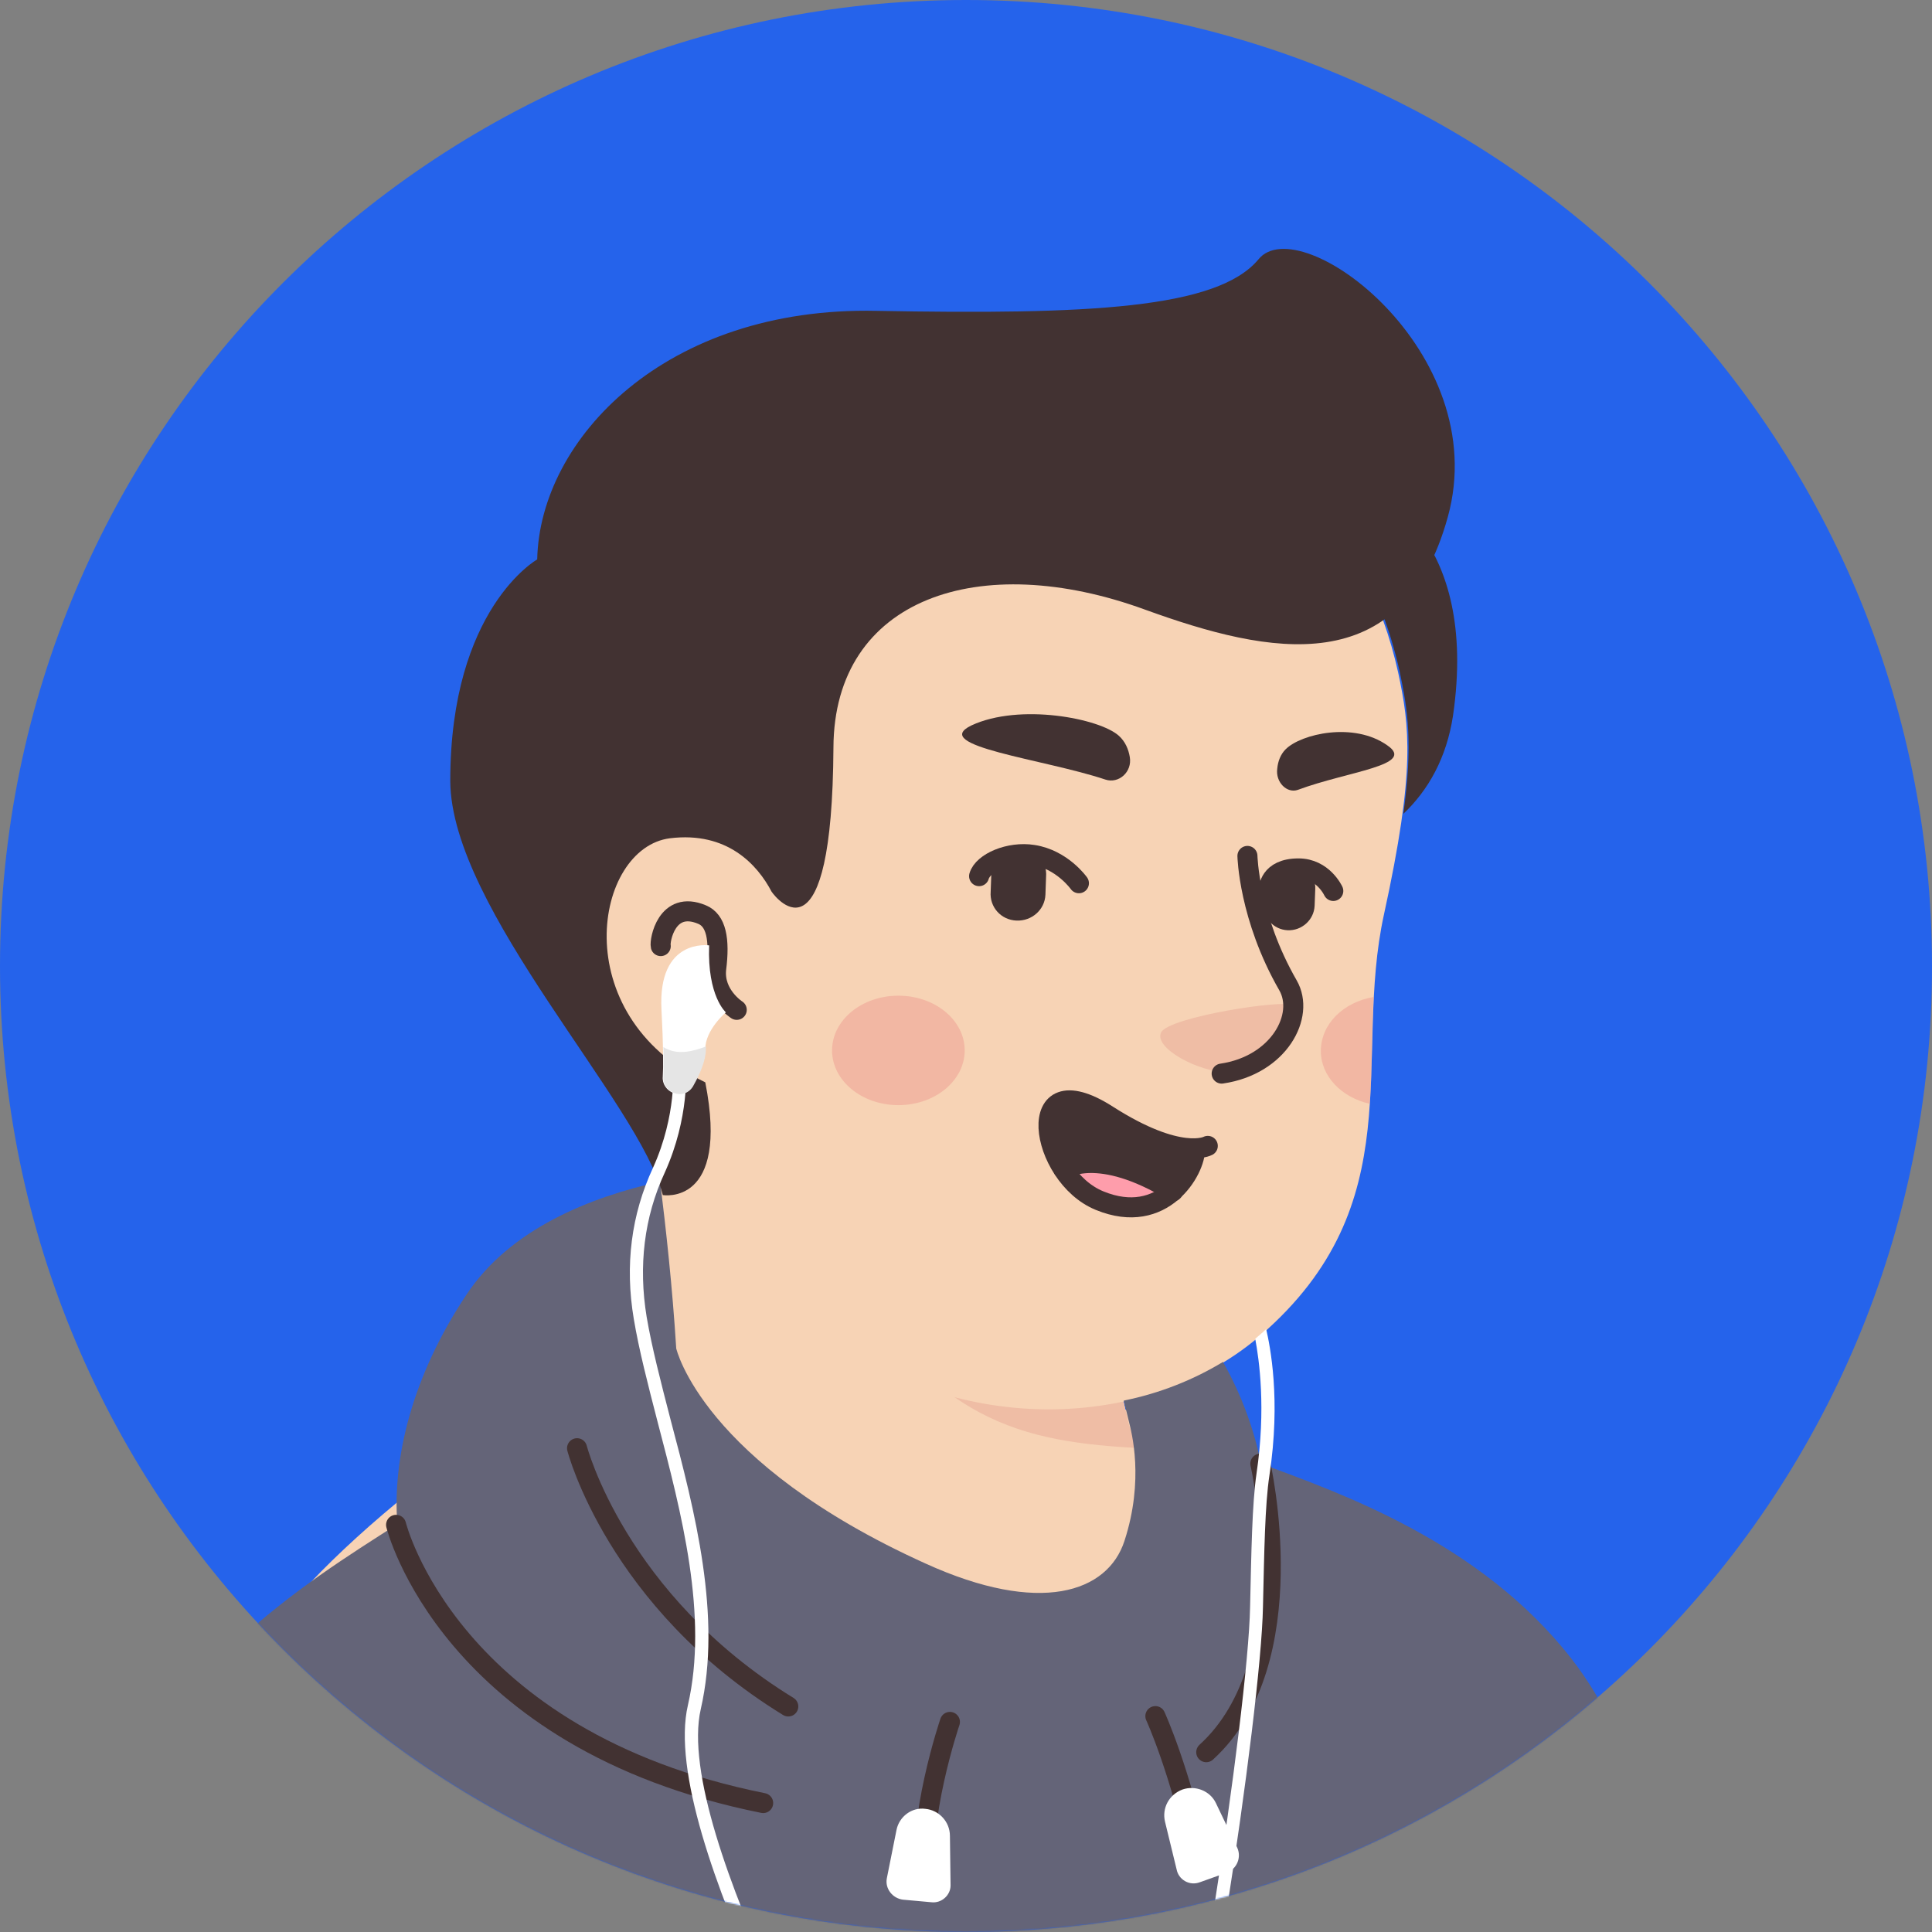 <svg width="1300" height="1300" viewBox="0 0 1300 1300" fill="none" xmlns="http://www.w3.org/2000/svg">
<rect x="0" y="0" width="1300" height="1300" fill="#808080" stroke="none"/>
<path d="M650 1300C290.71 1300 0 1008.86 0 650C0 290.71 291.141 0 650 0C1009.29 0 1300 291.141 1300 650C1300.43 1009.29 1009.29 1300 650 1300Z" fill="#2563EB"/>
<mask id="mask0_220_930" style="mask-type:alpha" maskUnits="userSpaceOnUse" x="0" y="0" width="1300" height="1300">
<path d="M650 1300C290.71 1300 0 1008.86 0 650C0 290.71 291.141 0 650 0C1009.29 0 1300 291.141 1300 650C1300.43 1009.29 1009.29 1300 650 1300Z" fill="#F7C0B5"/>
</mask>
<g mask="url(#mask0_220_930)">
<path d="M1014 1197.33C1010.97 1199.5 1007.5 1201.66 1004.47 1203.83C1001 1206 997.967 1208.16 994.5 1209.9C991.467 1211.63 988.867 1213.36 985.833 1215.1C985.4 1215.53 984.967 1215.53 984.533 1215.96C974.567 1222.03 964.167 1227.66 953.767 1232.86C950.733 1234.6 947.267 1236.33 944.233 1237.63C944.233 1237.63 943.8 1238.06 943.367 1238.06C939.9 1239.8 936.433 1241.53 932.967 1243.26C926.033 1246.73 918.667 1249.76 911.733 1252.8C908.267 1254.53 904.367 1255.83 900.9 1257.13C897.433 1258.43 893.533 1260.16 890.067 1261.46C886.6 1262.76 882.7 1264.5 879.233 1265.8C879.233 1265.8 879.233 1265.8 878.8 1265.8C875.333 1267.1 871.433 1268.4 867.967 1269.7C860.167 1272.3 851.933 1274.9 844.133 1277.5C841.533 1278.36 838.5 1279.23 835.9 1280.1C827.667 1282.7 819.433 1284.86 811.2 1286.6C808.167 1287.46 805.133 1287.9 801.667 1288.76C793.867 1290.5 785.633 1292.23 777.833 1293.96C776.1 1294.4 774.8 1294.4 773.067 1294.83C770.467 1295.26 767.433 1295.7 764.833 1296.13C760.933 1296.56 757.467 1297.43 753.567 1297.86C751.833 1298.3 750.1 1298.3 748.367 1298.73C746.2 1299.16 743.6 1299.6 741 1299.6C734.067 1300.46 726.7 1301.33 719.767 1302.2C717.6 1302.63 715 1302.63 712.833 1303.06H712.4C709.367 1303.5 706.333 1303.5 703.3 1303.93C700.267 1304.36 697.233 1304.36 694.2 1304.36C692.467 1304.36 690.3 1304.8 688.567 1304.8C685.1 1304.8 682.067 1305.23 679.033 1305.23C674.7 1305.23 670.8 1305.66 666.467 1305.66C662.133 1305.66 658.234 1305.66 653.9 1305.66C650.867 1305.66 647.834 1305.66 644.8 1305.66C462.367 1303.06 297.7 1225.5 180.7 1102.43C180.7 1102.43 180.7 1102 180.267 1102C193.7 1075.56 243.534 1027.9 295.534 988.464C361.4 938.631 454.567 907.865 454.567 907.865C454.567 907.865 515.667 897.898 742.3 945.131C915.2 981.531 988.867 1129.3 1014 1197.33Z" fill="#F7D3B5"/>
<path d="M790.4 1065.16C781.3 1109.8 722.367 1136.23 623.134 1096.36C501.367 1046.96 454.567 907.865 454.567 907.865C448.067 808.198 432.901 722.831 432.901 722.831C573.734 710.698 740.134 875.365 740.134 875.365L759.2 956.831C760.934 963.765 764.4 969.831 769.6 974.165C778.7 989.764 796.467 1036.56 790.4 1065.16Z" fill="#F7D3B5"/>
<path d="M769.6 974.598C686.834 970.264 625.734 958.131 560.3 840.698C615.767 889.664 681.2 908.298 750.1 916.964L759.2 956.831C760.934 964.198 764.4 970.264 769.6 974.598Z" fill="#EFBDA5"/>
<path d="M940.767 452.431C948.567 488.831 952.467 518.298 931.233 615.365C910 712.431 950.733 809.498 848.467 898.331C779.567 958.131 659.1 969.398 562.9 903.965C530.4 881.865 500.5 851.098 476.233 810.798C457.167 779.165 435.067 749.265 410.367 721.965C376.133 684.698 334.967 609.731 355.333 477.131C388.267 261.332 601.9 236.632 728 260.465C854.1 284.298 919.533 356.232 940.767 452.431Z" fill="#F7D3B5"/>
<path d="M526.067 621.865C526.067 621.865 512.633 556.865 449.367 564.665C394.767 571.598 375.7 702.465 499.633 738.865" fill="#F7D3B5"/>
<path d="M495.734 679.498C495.734 679.498 480.134 669.531 481.867 652.198C484.467 631.831 481.867 619.265 472.334 615.365C448.5 605.398 443.734 633.131 444.6 636.598" stroke="#423232" stroke-width="13.479" stroke-miterlimit="10" stroke-linecap="round" stroke-linejoin="round"/>
<path d="M826.367 721.531C826.367 721.531 842.834 722.398 858.434 703.765C867.101 693.365 874.467 680.365 869.701 676.465C864.934 672.131 786.501 684.265 781.301 694.665C776.101 705.065 806.434 721.531 826.367 721.531Z" fill="#EFBDA5"/>
<path d="M839.367 575.932C839.367 575.932 840.234 617.098 866.667 663.031C878.367 683.398 860.6 716.765 822.034 722.398" stroke="#423232" stroke-width="13.479" stroke-miterlimit="10" stroke-linecap="round" stroke-linejoin="round"/>
<path opacity="0.42" d="M604.5 743.631C629.151 743.631 649.134 727.14 649.134 706.798C649.134 686.455 629.151 669.965 604.5 669.965C579.85 669.965 559.867 686.455 559.867 706.798C559.867 727.14 579.85 743.631 604.5 743.631Z" fill="#ED938A"/>
<path opacity="0.42" d="M924.299 670.831C922.999 695.098 923.433 718.931 921.699 742.764C902.633 738.431 888.766 724.131 888.766 707.231C888.766 689.031 903.933 674.298 924.299 670.831Z" fill="#ED938A"/>
<path d="M1057.78 1116.61C996.25 1037.31 900.916 1004.37 848.483 984.872C844.15 963.206 835.916 939.372 822.916 916.406C802.983 928.539 780.016 937.639 756.183 942.406L759.65 956.706C761.383 963.639 770.05 995.706 756.616 1036.87C745.35 1071.54 699.85 1087.14 622.716 1052.04C472.35 984.006 455.016 907.306 455.016 907.306C452.416 865.706 448.083 826.706 444.183 795.073C397.383 805.473 343.216 826.706 313.75 871.339C277.35 925.939 263.917 981.406 267.383 1025.61C204.117 1065.91 106.183 1127.01 74.117 1236.21C32.517 1378.34 39.45 1465.44 39.45 1465.44H1159.18C1157.88 1465.87 1141.42 1224.51 1057.78 1116.61Z" fill="#646478"/>
<path d="M388.283 974.473C388.283 974.473 414.717 1077.17 530.417 1148.24" stroke="#423232" stroke-width="13.479" stroke-miterlimit="10" stroke-linecap="round" stroke-linejoin="round"/>
<path d="M848.05 984.873C848.05 984.873 878.817 1117.91 811.65 1179.01" stroke="#423232" stroke-width="13.479" stroke-miterlimit="10" stroke-linecap="round" stroke-linejoin="round"/>
<path d="M639.183 1158.64C639.183 1158.64 616.65 1224.51 622.716 1270.01" stroke="#423232" stroke-width="13.479" stroke-miterlimit="10" stroke-linecap="round" stroke-linejoin="round"/>
<path d="M777.417 1154.74C777.417 1154.74 794.317 1191.57 806.45 1250.07" stroke="#423232" stroke-width="13.479" stroke-miterlimit="10" stroke-linecap="round" stroke-linejoin="round"/>
<path d="M266.517 1026.04C266.517 1026.04 302.051 1170.77 513.517 1213.24" stroke="#423232" stroke-width="13.479" stroke-miterlimit="10" stroke-linecap="round" stroke-linejoin="round"/>
<path d="M626.617 1279.97L607.55 1278.24C600.617 1277.37 595.417 1270.87 596.717 1263.94L603.217 1231.44C604.95 1222.34 613.617 1215.84 622.717 1217.14C631.817 1218.01 639.184 1225.81 639.184 1235.34L639.617 1268.71C639.617 1275.21 633.55 1280.84 626.617 1279.97Z" fill="white"/>
<path d="M825.518 1260.04L807.318 1266.54C800.384 1269.14 793.018 1264.81 791.718 1257.87L783.918 1225.81C781.751 1216.71 786.518 1207.61 795.618 1204.14C804.284 1201.11 814.251 1205.01 818.151 1213.24L832.451 1243.14C835.484 1249.64 832.451 1257.44 825.518 1260.04Z" fill="white"/>
<path d="M1016.62 1250.07C1016.62 1250.07 1040.88 1386.14 1031.35 1465.87" stroke="#544D4D" stroke-width="13.479" stroke-miterlimit="10" stroke-linecap="round" stroke-linejoin="round"/>
<path d="M683.943 619.439C673.543 619.006 665.743 610.339 666.61 599.939L667.043 587.806C667.477 577.406 676.143 569.606 686.543 570.472C696.943 570.906 704.743 579.572 703.877 589.972L703.443 602.106C703.01 612.072 694.343 619.872 683.943 619.439Z" fill="#423232"/>
<path d="M866.376 625.939C856.843 625.506 849.476 617.272 849.91 607.739L850.343 596.472C850.776 586.939 859.01 579.572 868.543 580.006C878.076 580.439 885.443 588.672 885.01 598.206L884.576 609.472C884.143 619.006 875.91 626.372 866.376 625.939Z" fill="#423232"/>
<path d="M725.977 594.306C725.977 594.306 714.71 578.272 695.21 575.239C679.177 572.639 661.41 580.439 658.81 589.539" stroke="#423232" stroke-width="13.479" stroke-miterlimit="10" stroke-linecap="round" stroke-linejoin="round"/>
<path d="M853.81 598.206C853.81 598.206 853.81 584.339 873.743 584.339C890.21 584.339 897.143 599.506 897.143 599.506" stroke="#423232" stroke-width="13.479" stroke-miterlimit="10" stroke-linecap="round" stroke-linejoin="round"/>
<path d="M743.742 524.539C752.842 527.572 761.942 519.339 760.209 509.372C759.342 504.172 757.175 498.972 752.842 495.072C739.842 483.372 686.109 472.972 653.609 488.139C625.009 502.005 702.142 510.672 743.742 524.539Z" fill="#423232"/>
<path d="M873.308 531.472C865.942 534.072 858.142 526.272 859.442 517.172C859.875 512.406 861.608 507.639 865.075 504.172C875.475 493.772 911.008 485.539 933.542 501.572C953.042 515.006 907.108 518.906 873.308 531.472Z" fill="#423232"/>
<path d="M804.157 772.845C804.607 780.033 799.215 792.613 789.331 801.599C738.561 770.598 715.648 786.772 715.648 786.772C697.676 759.366 701.72 722.075 745.301 750.38C775.852 769.7 794.273 772.845 804.157 772.845Z" fill="#423232"/>
<path d="M789.331 801.599C778.548 811.034 762.374 816.875 740.359 807.889C730.025 803.845 721.938 795.758 715.648 786.773C715.648 786.773 738.562 770.598 789.331 801.599Z" fill="#FE9DAB"/>
<path d="M812.694 771.048C812.694 771.048 793.824 781.381 745.301 750.381C687.343 713.09 699.025 791.266 739.91 807.889C782.592 825.411 804.607 787.222 804.158 772.845" stroke="#423232" stroke-width="13.479" stroke-miterlimit="10" stroke-linecap="round" stroke-linejoin="round"/>
<path d="M715.648 786.773C715.648 786.773 738.562 770.598 789.331 801.599" stroke="#423232" stroke-width="13.479" stroke-miterlimit="10" stroke-linecap="round" stroke-linejoin="round"/>
<path d="M974.206 347.827C943.439 459.193 854.172 440.56 770.539 410.227C659.173 369.493 561.239 402.427 560.806 502.96C559.939 650.293 523.106 605.66 519.206 600.026C509.673 581.826 489.306 559.293 450.739 564.06C400.039 570.56 380.106 682.36 474.573 728.293C491.039 811.926 445.973 804.126 445.973 804.126C430.806 742.593 303.406 611.726 302.973 525.493C302.973 409.36 361.473 376.427 361.473 376.427C363.206 295.393 447.706 206.127 589.839 209.16C731.973 211.76 819.072 207.86 846.806 174.493C874.539 140.26 1004.97 236.46 974.206 347.827Z" fill="#423232"/>
<path d="M977.673 481.727C973.339 509.893 961.206 531.56 944.306 547.594C950.806 500.36 947.339 477.827 941.706 451.394C929.573 397.227 903.573 350.427 860.239 315.76C881.906 314.027 904.006 318.794 923.939 331.36C923.939 330.927 995.439 359.96 977.673 481.727Z" fill="#423232"/>
<path d="M477.158 636.126C477.158 636.126 442.491 630.926 445.091 679.459C446.391 704.159 446.391 717.592 445.958 724.526C445.525 729.292 448.558 733.626 452.891 735.359C458.091 737.526 463.725 735.359 466.325 730.159C470.225 723.226 474.558 713.692 474.558 705.892C474.558 692.892 488.425 681.192 488.425 681.192C488.425 681.192 475.858 670.359 477.158 636.126Z" fill="white"/>
<path d="M582.025 1471.59C578.558 1467.69 442.492 1234.99 462.858 1147.46C476.725 1087.23 458.525 1017.89 442.492 956.792C435.992 931.659 429.925 908.259 426.458 887.459C420.392 851.492 424.725 817.259 439.458 785.626C455.492 750.092 452.892 719.326 452.892 718.892L461.558 718.026C461.558 719.326 464.158 751.826 447.258 789.092C433.392 818.992 429.492 851.926 435.125 886.159C438.592 906.526 444.658 929.926 451.158 955.059C467.625 1017.03 485.825 1087.66 471.525 1150.06C452.458 1233.26 588.092 1465.96 588.958 1466.83L582.025 1471.59Z" fill="white"/>
<path d="M446.392 704.592C446.825 714.126 446.392 720.625 446.392 724.525C445.958 729.292 448.992 733.625 453.325 735.359C458.525 737.525 464.158 735.359 466.758 730.159C470.658 723.225 474.992 713.692 474.992 705.892C474.992 705.459 474.992 704.592 474.992 704.159C465.892 707.625 455.492 710.226 446.392 704.592Z" fill="#E5E5E5"/>
<path d="M854.158 992.759C851.125 1012.69 850.691 1044.33 849.825 1081.16C848.525 1152.23 806.491 1429.13 786.125 1472.89L778.325 1469.43C797.825 1426.96 839.858 1151.36 841.158 1081.16C842.025 1044.33 842.458 1012.26 845.491 991.459C851.991 947.692 847.225 914.759 844.625 900.892C845.925 899.592 847.225 898.726 848.525 897.426C849.825 896.559 850.691 895.259 851.991 894.392C854.591 905.659 861.958 941.626 854.158 992.759Z" fill="white"/>
</g>
</svg>
